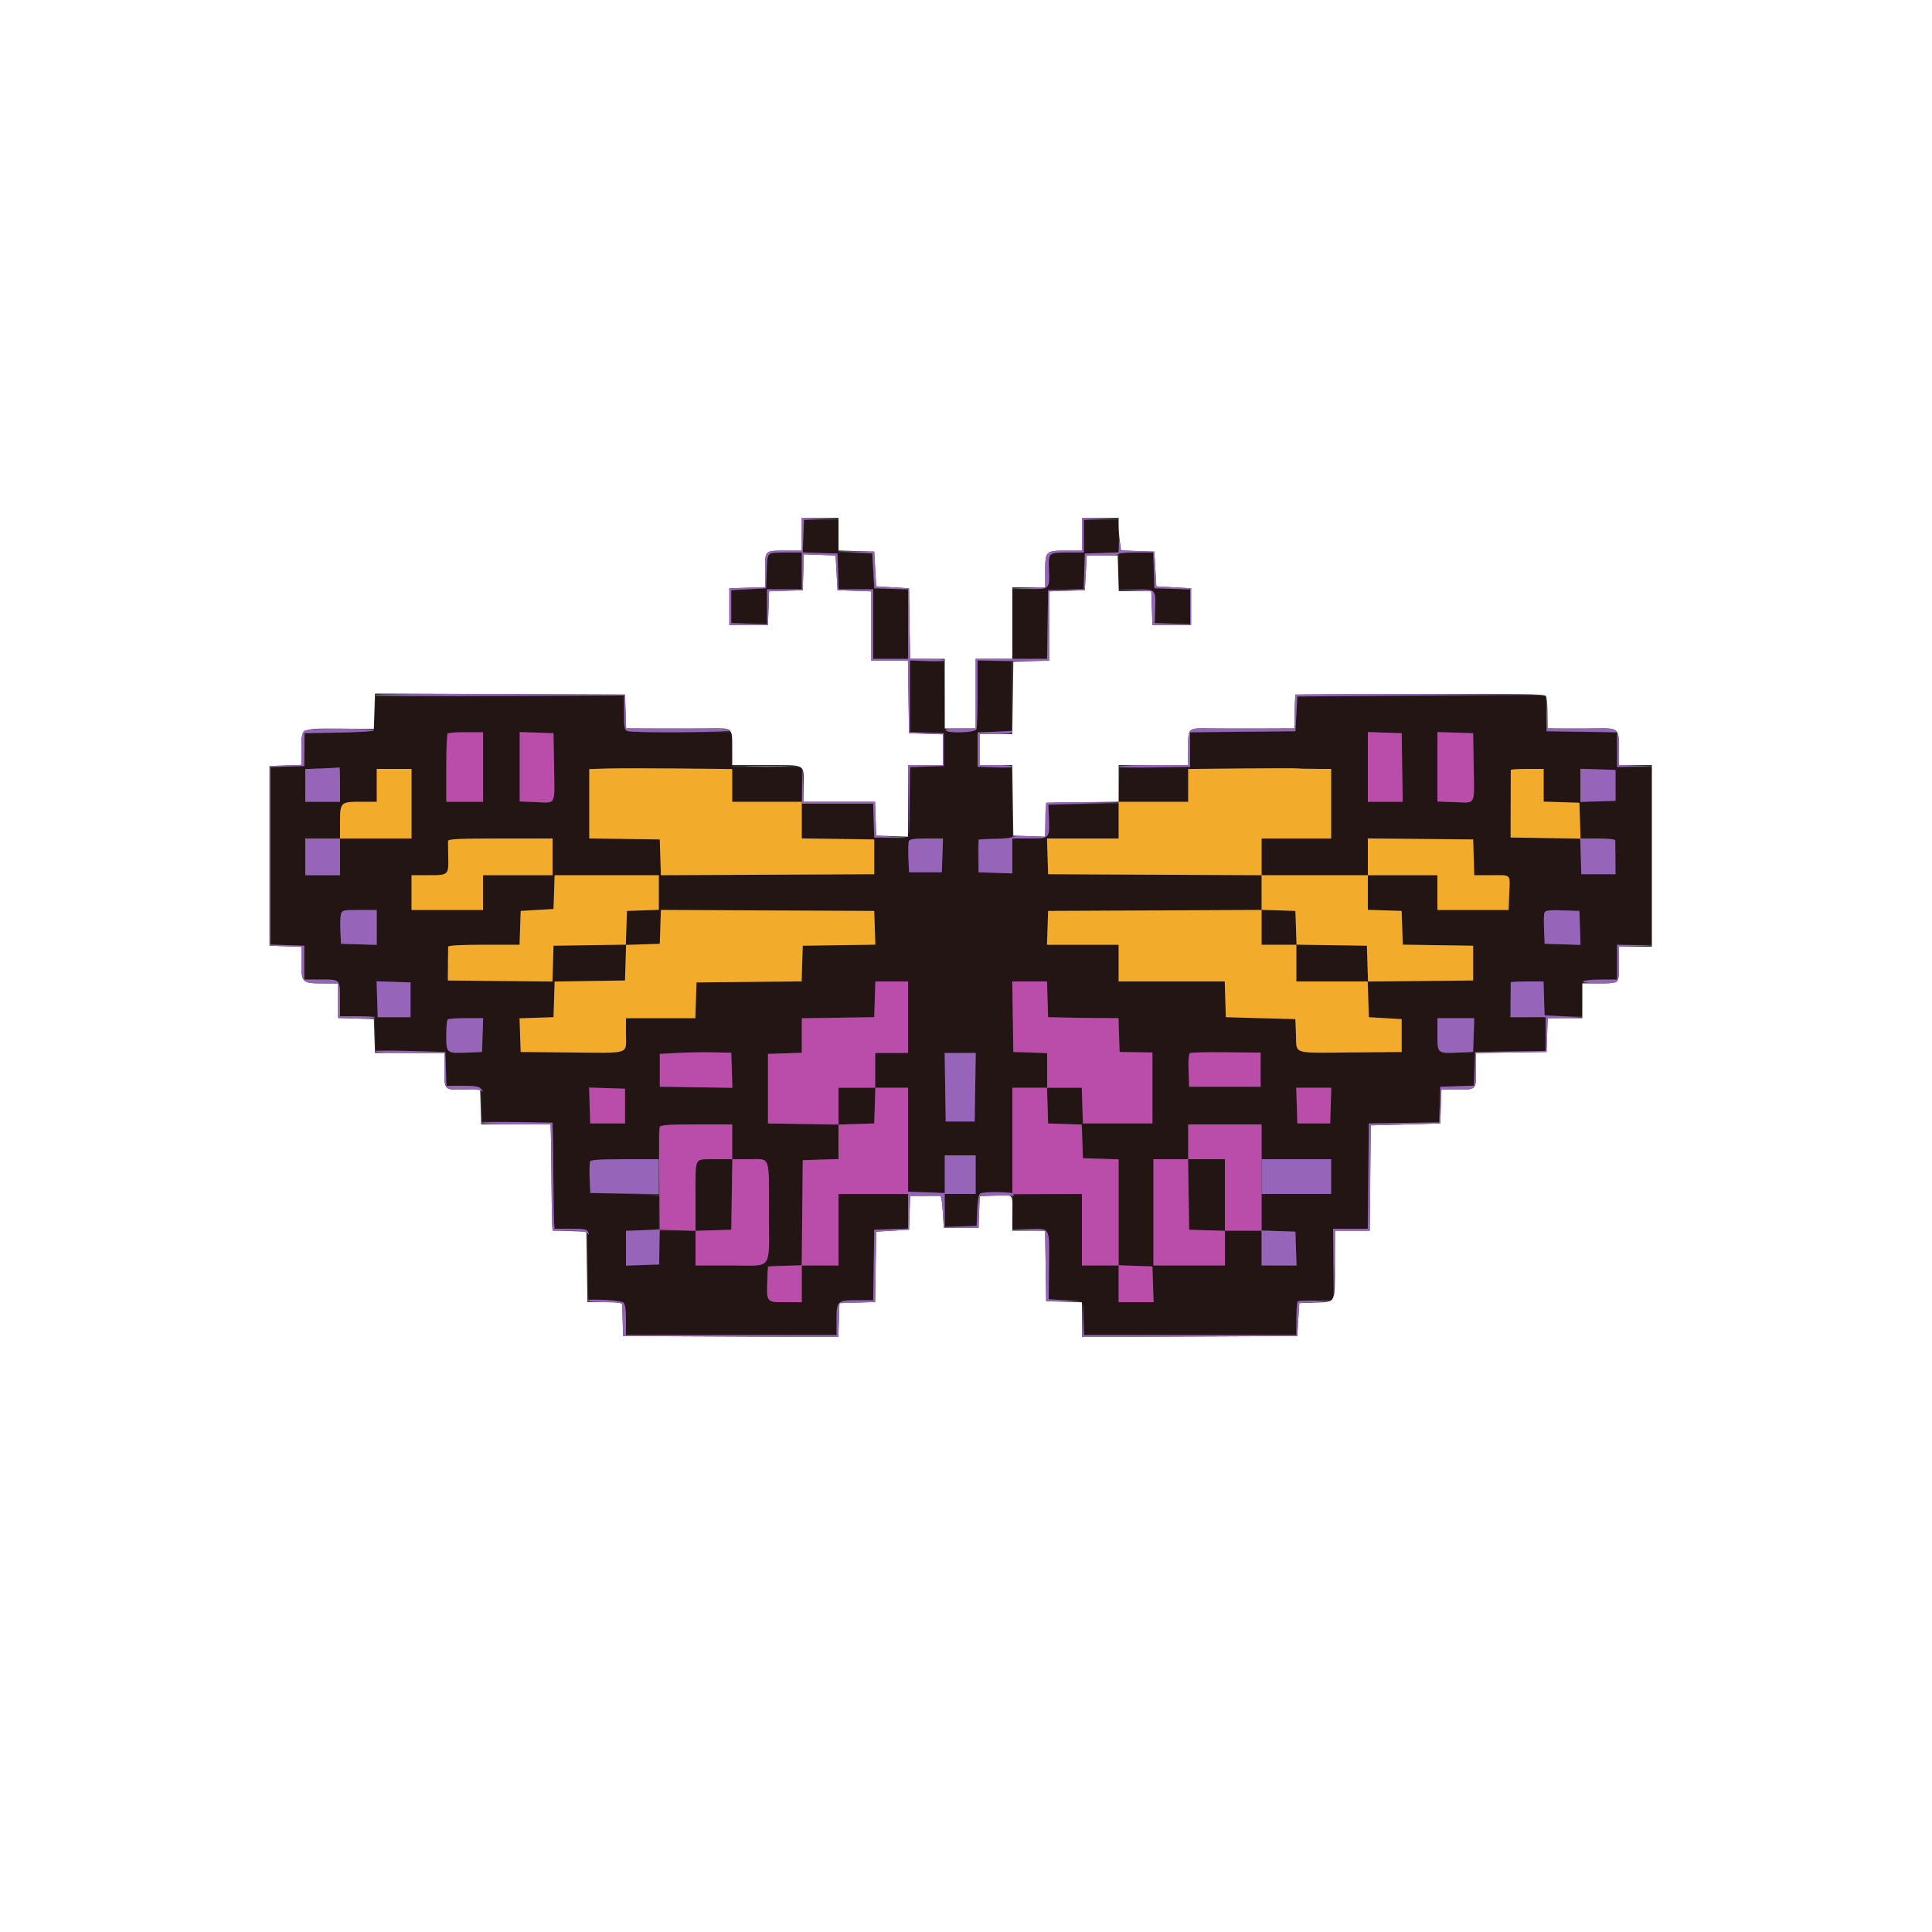 <svg id="svg" version="1.1" xmlns="http://www.w3.org/2000/svg" xmlns:xlink="http://www.w3.org/1999/xlink" width="400" height="400" viewBox="0, 0, 400,400"><rect x="0" y="0" width="400" height="400" fill="#333333" stroke="none"/><g id="svgg"><path id="path0" d="M166.316 110.900 L 166.200 114.200 162.600 114.400 L 159.000 114.600 158.800 118.200 L 158.600 121.800 155.000 122.000 L 151.400 122.200 151.400 125.600 L 151.400 129.000 155.100 129.115 L 158.800 129.230 158.800 125.615 L 158.800 122.000 162.400 122.000 L 166.000 122.000 166.000 118.185 L 166.000 114.370 169.700 114.485 L 173.400 114.600 173.515 118.300 L 173.630 122.000 177.215 122.000 L 180.800 122.000 180.800 129.200 L 180.800 136.400 184.400 136.400 L 188.000 136.400 188.000 129.216 L 188.000 122.031 184.500 121.916 L 181.000 121.800 180.800 118.200 L 180.600 114.600 177.100 114.484 L 173.600 114.369 173.600 110.984 L 173.600 107.600 170.016 107.600 L 166.432 107.600 166.316 110.900 M224.400 111.000 L 224.400 114.400 221.024 114.400 C 217.079 114.400,217.039 114.436,217.163 117.864 C 217.314 122.013,217.326 122.000,213.173 122.000 L 209.600 122.000 209.600 129.200 L 209.600 136.400 213.191 136.400 L 216.782 136.400 216.891 129.300 L 217.000 122.200 220.685 122.085 L 224.370 121.970 224.485 118.285 L 224.600 114.600 228.100 114.484 L 231.600 114.369 231.600 118.184 L 231.600 122.000 235.173 122.000 C 239.344 122.000,239.315 121.968,239.156 126.302 L 239.058 129.000 242.729 129.115 L 246.400 129.230 246.400 125.630 L 246.400 122.030 242.700 121.915 L 239.000 121.800 238.885 118.100 L 238.770 114.400 235.185 114.400 L 231.600 114.400 231.600 111.000 L 231.600 107.600 228.000 107.600 L 224.400 107.600 224.400 111.000 M188.400 144.169 L 188.400 151.569 191.900 151.684 L 195.400 151.800 195.400 155.200 L 195.400 158.600 191.900 158.716 L 188.400 158.831 188.394 165.716 C 188.386 174.088,188.605 173.665,184.366 173.517 L 181.000 173.400 180.884 169.900 L 180.769 166.400 173.384 166.400 L 166.000 166.400 166.000 169.991 L 166.000 173.582 173.500 173.691 L 181.000 173.800 181.000 177.400 L 181.000 181.000 158.915 181.103 L 136.830 181.207 136.715 177.503 L 136.600 173.800 129.300 173.691 L 122.000 173.582 122.000 166.406 L 122.000 159.230 125.700 159.115 C 127.735 159.052,134.395 159.050,140.500 159.112 L 151.600 159.224 151.600 162.612 L 151.600 166.000 158.800 166.000 L 166.000 166.000 166.000 162.400 L 166.000 158.800 158.800 158.800 L 151.600 158.800 151.600 155.200 L 151.600 151.600 141.033 151.600 C 128.094 151.600,129.200 151.978,129.200 147.554 L 129.200 143.994 103.500 144.097 L 77.800 144.200 77.600 147.800 L 77.400 151.400 70.225 151.600 L 63.051 151.800 63.025 155.200 L 63.000 158.600 59.500 158.716 L 56.000 158.831 56.000 177.200 L 56.000 195.569 59.500 195.684 L 63.000 195.800 63.000 199.300 L 63.000 202.801 66.457 202.800 C 70.515 202.800,70.400 202.670,70.400 207.233 L 70.400 210.400 73.984 210.400 L 77.569 210.400 77.684 213.900 L 77.800 217.400 85.000 217.600 L 92.200 217.800 92.316 221.300 L 92.431 224.800 95.792 224.800 C 99.760 224.800,99.675 224.711,99.745 228.935 L 99.800 232.200 107.100 232.309 L 114.400 232.418 114.462 234.909 C 114.496 236.279,114.549 240.640,114.579 244.600 C 114.609 248.560,114.671 252.385,114.717 253.100 L 114.800 254.400 118.200 254.400 C 120.643 254.400,121.606 254.541,121.620 254.900 C 121.631 255.175,121.676 258.460,121.720 262.200 L 121.800 269.000 125.180 269.117 C 129.496 269.267,129.600 269.365,129.600 273.249 L 129.600 276.400 151.400 276.400 L 173.200 276.400 173.200 273.280 C 173.200 269.333,173.339 269.200,177.471 269.200 L 180.782 269.200 180.891 261.900 L 181.000 254.600 184.500 254.484 L 188.000 254.369 188.000 250.784 L 188.000 247.200 180.800 247.200 L 173.600 247.200 173.600 254.600 L 173.600 262.000 169.794 262.000 L 165.987 262.000 166.094 251.100 L 166.200 240.200 169.900 240.085 L 173.600 239.970 173.600 236.400 L 173.600 232.830 177.300 232.715 L 181.000 232.600 181.115 228.900 L 181.230 225.200 184.615 225.200 L 188.000 225.200 188.000 236.000 L 188.000 246.800 191.167 246.800 C 195.720 246.800,195.600 246.696,195.600 250.659 L 195.600 254.032 198.900 253.916 L 202.200 253.800 202.318 250.612 C 202.459 246.823,202.469 246.814,206.500 246.806 L 209.600 246.800 209.600 236.000 L 209.600 225.200 213.185 225.200 L 216.770 225.200 216.885 228.900 L 217.000 232.600 220.485 232.715 L 223.969 232.831 224.085 236.315 L 224.200 239.800 227.900 239.915 L 231.600 240.030 231.600 251.015 L 231.600 262.000 227.800 262.000 L 224.000 262.000 224.000 254.591 L 224.000 247.182 216.900 247.291 L 209.800 247.400 209.684 250.900 L 209.569 254.400 213.142 254.400 C 217.525 254.400,217.248 253.852,217.178 262.375 L 217.124 269.000 220.449 269.118 C 224.393 269.257,224.386 269.250,224.394 273.300 L 224.400 276.400 246.384 276.400 L 268.369 276.400 268.484 272.900 L 268.600 269.400 272.300 269.285 L 276.000 269.170 276.000 261.785 L 276.000 254.400 279.594 254.400 L 283.187 254.400 283.294 243.500 L 283.400 232.600 290.685 232.491 L 297.970 232.382 298.085 228.691 L 298.200 225.000 301.685 224.885 L 305.169 224.769 305.285 221.285 L 305.400 217.800 312.700 217.691 L 320.000 217.582 320.000 213.991 L 320.000 210.400 323.785 210.400 L 327.570 210.400 327.685 206.700 L 327.800 203.000 331.300 202.884 L 334.800 202.769 334.800 199.184 L 334.800 195.600 338.400 195.600 L 342.000 195.600 342.000 177.200 L 342.000 158.800 338.400 158.800 L 334.800 158.800 334.800 155.209 L 334.800 151.618 327.500 151.509 L 320.200 151.400 320.085 147.697 L 319.970 143.994 294.285 144.097 L 268.600 144.200 268.400 147.800 L 268.200 151.400 257.300 151.506 L 246.400 151.613 246.400 155.197 L 246.400 158.782 239.100 158.891 L 231.800 159.000 231.684 162.500 L 231.569 166.000 238.784 166.000 L 246.000 166.000 246.000 162.612 L 246.000 159.224 257.100 159.112 C 263.205 159.050,269.865 159.058,271.900 159.128 L 275.600 159.257 275.600 166.428 L 275.600 173.600 268.400 173.600 L 261.200 173.600 261.200 177.403 L 261.200 181.207 239.100 181.103 L 217.000 181.000 216.885 177.300 L 216.770 173.600 224.185 173.600 L 231.600 173.600 231.600 169.991 L 231.600 166.382 224.329 166.491 L 217.059 166.600 217.157 169.298 C 217.314 173.631,217.343 173.600,213.182 173.600 L 209.618 173.600 209.509 166.300 L 209.400 159.000 205.900 158.884 L 202.400 158.769 202.400 155.200 L 202.400 151.631 205.900 151.516 L 209.400 151.400 209.400 144.200 L 209.400 137.000 205.900 136.884 L 202.400 136.769 202.394 143.684 C 202.386 152.011,202.544 151.670,198.765 151.519 L 195.800 151.400 195.600 144.200 L 195.400 137.000 191.900 136.884 L 188.400 136.769 188.400 144.169 M100.000 158.800 L 100.000 166.000 96.200 166.000 L 92.400 166.000 92.400 159.067 C 92.400 150.935,92.038 151.600,96.467 151.600 L 100.000 151.600 100.000 158.800 M114.710 158.585 C 114.846 166.945,115.197 166.226,111.052 166.071 L 107.600 165.941 107.600 158.755 L 107.600 151.569 111.100 151.684 L 114.600 151.800 114.710 158.585 M290.309 158.900 L 290.418 166.000 286.809 166.000 L 283.200 166.000 283.200 158.784 L 283.200 151.569 286.700 151.684 L 290.200 151.800 290.309 158.900 M305.110 158.585 C 305.246 166.964,305.627 166.225,301.252 166.072 L 297.600 165.943 297.600 158.757 L 297.600 151.570 301.300 151.685 L 305.000 151.800 305.110 158.585 M70.400 162.400 L 70.400 166.000 66.800 166.000 L 63.200 166.000 63.200 162.616 L 63.200 159.231 66.700 159.098 C 68.625 159.025,70.245 158.927,70.300 158.882 C 70.355 158.837,70.400 160.420,70.400 162.400 M85.200 166.400 L 85.200 173.600 77.800 173.600 L 70.400 173.600 70.400 177.400 L 70.400 181.200 66.800 181.200 L 63.200 181.200 63.200 177.400 L 63.200 173.600 66.800 173.600 L 70.400 173.600 70.400 170.280 C 70.400 166.108,70.508 166.000,74.680 166.000 L 78.000 166.000 78.000 162.600 L 78.000 159.200 81.600 159.200 L 85.200 159.200 85.200 166.400 M319.600 162.585 L 319.600 165.970 323.300 166.085 L 327.000 166.200 327.115 169.900 L 327.230 173.600 330.815 173.600 C 332.926 173.600,334.408 173.765,334.419 174.000 C 334.430 174.220,334.447 175.885,334.457 177.700 L 334.476 181.000 330.938 181.000 L 327.400 181.000 327.285 177.309 L 327.170 173.618 319.964 173.509 L 312.758 173.400 312.769 166.500 C 312.775 162.705,312.784 159.510,312.790 159.400 C 312.795 159.290,314.330 159.200,316.200 159.200 L 319.600 159.200 319.600 162.585 M334.482 162.600 L 334.482 165.800 330.841 165.915 L 327.200 166.030 327.200 162.600 L 327.200 159.170 330.841 159.285 L 334.482 159.400 334.482 162.600 M114.400 177.400 L 114.400 181.200 107.200 181.200 L 100.000 181.200 100.000 184.800 L 100.000 188.400 92.600 188.400 L 85.200 188.400 85.200 184.800 L 85.200 181.200 88.773 181.200 C 92.916 181.200,92.893 181.223,92.796 177.098 C 92.764 175.724,92.751 174.375,92.768 174.100 C 92.793 173.713,95.243 173.600,103.600 173.600 L 114.400 173.600 114.400 177.400 M195.116 177.100 L 195.000 180.600 191.600 180.600 L 188.200 180.600 188.081 177.637 C 187.915 173.485,187.809 173.600,191.803 173.600 L 195.231 173.600 195.116 177.100 M209.600 177.216 L 209.600 180.831 206.100 180.716 L 202.600 180.600 202.481 177.637 C 202.315 173.487,202.211 173.600,206.187 173.600 L 209.600 173.600 209.600 177.216 M305.115 177.500 L 305.230 181.200 308.748 181.200 C 313.002 181.200,312.627 180.821,312.471 184.965 L 312.341 188.400 304.971 188.400 L 297.600 188.400 297.600 184.800 L 297.600 181.200 290.400 181.200 L 283.200 181.200 283.200 184.784 L 283.200 188.369 286.700 188.484 L 290.200 188.600 290.315 192.091 L 290.431 195.582 297.715 195.691 L 305.000 195.800 305.000 199.400 L 305.000 203.000 294.085 203.106 L 283.170 203.213 283.285 206.906 L 283.400 210.600 286.800 210.800 L 290.200 211.000 290.200 214.400 L 290.200 217.800 280.200 217.894 C 267.356 218.015,268.459 218.349,268.316 214.296 L 268.200 211.000 261.000 210.800 L 253.800 210.600 253.685 206.900 L 253.570 203.200 242.585 203.200 L 231.600 203.200 231.600 199.400 L 231.600 195.600 224.184 195.600 L 216.769 195.600 216.884 192.100 L 217.000 188.600 239.100 188.497 L 261.200 188.393 261.200 184.797 L 261.200 181.200 272.200 181.200 L 283.200 181.200 283.200 177.394 L 283.200 173.587 294.100 173.694 L 305.000 173.800 305.115 177.500 M136.400 184.784 L 136.400 188.368 133.100 188.484 L 129.800 188.600 129.684 192.116 L 129.568 195.632 133.084 195.516 L 136.600 195.400 136.716 191.897 L 136.831 188.393 158.916 188.497 L 181.000 188.600 181.115 192.091 L 181.231 195.582 173.715 195.691 L 166.200 195.800 166.085 199.494 L 165.970 203.187 155.085 203.294 L 144.200 203.400 144.085 207.100 L 143.970 210.800 136.785 210.800 L 129.600 210.800 129.600 214.192 C 129.600 218.370,130.691 218.028,117.800 217.899 L 107.800 217.800 107.685 214.316 L 107.569 210.832 111.085 210.716 L 114.600 210.600 114.715 206.909 L 114.830 203.218 122.115 203.109 L 129.400 203.000 129.515 199.291 L 129.630 195.582 122.115 195.691 L 114.600 195.800 114.485 199.506 L 114.370 203.213 103.547 203.106 L 92.723 203.000 92.743 199.700 C 92.753 197.885,92.770 196.220,92.781 196.000 C 92.793 195.748,95.541 195.600,100.184 195.600 L 107.569 195.600 107.684 192.100 L 107.800 188.600 111.200 188.400 L 114.600 188.200 114.716 184.700 L 114.831 181.200 125.616 181.200 L 136.400 181.200 136.400 184.784 M78.000 192.015 L 78.000 195.630 74.300 195.515 L 70.600 195.400 70.479 192.812 C 70.270 188.360,70.235 188.400,74.408 188.400 L 78.000 188.400 78.000 192.015 M261.200 191.984 L 261.200 195.600 264.800 195.600 L 268.400 195.600 268.400 199.400 L 268.400 203.200 275.815 203.200 L 283.230 203.200 283.115 199.500 L 283.000 195.800 275.715 195.691 L 268.431 195.582 268.315 192.091 L 268.200 188.600 264.700 188.484 L 261.200 188.369 261.200 191.984 M327.116 192.115 L 327.232 195.630 323.516 195.515 L 319.800 195.400 319.681 192.437 C 319.512 188.227,319.394 188.349,323.493 188.484 L 327.000 188.600 327.116 192.115 M85.000 207.000 L 85.000 210.600 81.600 210.600 L 78.200 210.600 78.085 206.884 L 77.970 203.168 81.485 203.284 L 85.000 203.400 85.000 207.000 M188.000 210.600 L 188.000 218.000 184.600 218.000 L 181.200 218.000 181.200 221.600 L 181.200 225.200 177.400 225.200 L 173.600 225.200 173.600 229.009 L 173.600 232.818 166.300 232.709 L 159.000 232.600 159.000 225.400 L 159.000 218.200 162.500 218.084 L 166.000 217.969 166.000 214.393 L 166.000 210.818 173.500 210.709 L 181.000 210.600 181.115 206.900 L 181.230 203.200 184.615 203.200 L 188.000 203.200 188.000 210.600 M216.885 206.900 L 217.000 210.600 220.600 210.679 C 222.580 210.723,225.858 210.768,227.884 210.779 L 231.569 210.800 231.684 214.300 L 231.800 217.800 235.200 217.853 L 238.600 217.907 238.600 225.253 L 238.600 232.600 231.400 232.600 L 224.200 232.600 224.085 228.900 L 223.970 225.200 220.385 225.200 L 216.800 225.200 216.800 221.616 L 216.800 218.031 213.300 217.916 L 209.800 217.800 209.691 210.500 L 209.582 203.200 213.176 203.200 L 216.770 203.200 216.885 206.900 M319.600 206.600 C 319.600 208.470,319.600 210.135,319.600 210.300 C 319.600 210.465,318.054 210.600,316.164 210.600 L 312.727 210.600 312.745 207.100 C 312.755 205.175,312.772 203.510,312.782 203.400 C 312.792 203.290,314.330 203.200,316.200 203.200 L 319.600 203.200 319.600 206.600 M99.916 214.300 L 99.800 217.800 97.008 217.920 C 92.403 218.119,92.400 218.116,92.400 214.459 C 92.400 210.615,92.193 210.800,96.482 210.800 L 100.031 210.800 99.916 214.300 M305.116 214.300 L 305.000 217.800 302.208 217.920 C 297.558 218.121,297.600 218.155,297.600 214.192 L 297.600 210.800 301.416 210.800 L 305.231 210.800 305.116 214.300 M151.515 221.586 L 151.630 225.218 144.115 225.109 L 136.600 225.000 136.600 221.600 L 136.600 218.200 140.200 218.000 C 142.180 217.890,145.510 217.835,147.600 217.877 L 151.400 217.954 151.515 221.586 M261.000 221.467 L 261.000 225.000 253.600 225.000 L 246.200 225.000 246.083 221.634 C 245.938 217.491,245.326 217.787,253.862 217.867 L 261.000 217.934 261.000 221.467 M201.909 225.100 L 201.800 232.200 198.800 232.200 L 195.800 232.200 195.691 225.100 L 195.582 218.000 198.800 218.000 L 202.018 218.000 201.909 225.100 M129.400 229.000 L 129.400 232.600 125.800 232.600 L 122.200 232.600 122.085 228.885 L 121.970 225.170 125.685 225.285 L 129.400 225.400 129.400 229.000 M275.515 228.900 L 275.400 232.600 272.000 232.600 L 268.600 232.600 268.485 228.900 L 268.370 225.200 272.000 225.200 L 275.630 225.200 275.515 228.900 M151.600 236.400 L 151.600 240.000 155.157 240.000 C 159.566 240.000,159.200 239.005,159.200 251.000 C 159.200 263.387,160.189 262.000,151.357 262.000 L 144.000 262.000 144.000 258.400 L 144.000 254.800 140.175 254.800 L 136.351 254.800 136.436 258.300 L 136.521 261.800 133.060 261.916 L 129.600 262.031 129.600 258.416 L 129.600 254.800 133.000 254.800 L 136.400 254.800 136.400 251.400 C 136.400 249.530,136.445 247.865,136.500 247.700 C 136.555 247.535,133.360 247.310,129.400 247.200 L 122.200 247.000 122.200 243.600 L 122.200 240.200 129.300 240.091 L 136.400 239.982 136.400 236.657 C 136.400 232.462,135.710 232.800,144.267 232.800 L 151.600 232.800 151.600 236.400 M261.200 236.400 L 261.200 240.000 268.400 240.000 L 275.600 240.000 275.600 243.600 L 275.600 247.200 268.400 247.200 L 261.200 247.200 261.200 250.984 L 261.200 254.769 264.700 254.884 L 268.200 255.000 268.316 258.500 L 268.431 262.000 264.816 262.000 L 261.200 262.000 261.200 258.400 L 261.200 254.800 257.400 254.800 L 253.600 254.800 253.600 258.400 L 253.600 262.000 246.200 262.000 L 238.800 262.000 238.800 251.000 L 238.800 240.000 242.400 240.000 L 246.000 240.000 246.000 236.400 L 246.000 232.800 253.600 232.800 L 261.200 232.800 261.200 236.400 M202.000 243.200 L 202.000 247.200 198.800 247.200 L 195.600 247.200 195.600 243.200 L 195.600 239.200 198.800 239.200 L 202.000 239.200 202.000 243.200 M144.267 240.267 C 144.120 240.413,144.000 243.750,144.000 247.682 L 144.000 254.830 147.700 254.715 L 151.400 254.600 151.509 247.300 L 151.618 240.000 148.076 240.000 C 146.127 240.000,144.413 240.120,144.267 240.267 M246.091 247.300 L 246.200 254.600 249.900 254.715 L 253.600 254.830 253.600 247.415 L 253.600 240.000 249.791 240.000 L 245.982 240.000 246.091 247.300 M166.000 265.800 L 166.000 269.600 162.643 269.600 C 158.722 269.600,158.800 269.685,158.800 265.434 C 158.800 261.856,158.638 262.000,162.667 262.000 L 166.000 262.000 166.000 265.800 M238.715 265.900 L 238.830 269.600 235.215 269.600 L 231.600 269.600 231.600 265.784 L 231.600 261.969 235.100 262.084 L 238.600 262.200 238.715 265.900 " stroke="none" fill="#241515" fill-rule="evenodd"></path><path id="path1" d="M0.000 200.000 L 0.000 400.000 200.000 400.000 L 400.000 400.000 400.000 200.000 L 400.000 0.000 200.000 0.000 L 0.000 0.000 0.000 200.000 M173.600 110.585 L 173.600 113.970 177.300 114.085 L 181.000 114.200 181.200 117.800 L 181.400 121.400 184.800 121.600 L 188.200 121.800 188.309 129.100 L 188.418 136.400 192.009 136.400 L 195.600 136.400 195.600 143.600 L 195.600 150.800 198.800 150.800 L 202.000 150.800 202.000 143.600 L 202.000 136.400 205.800 136.400 L 209.600 136.400 209.600 129.000 L 209.600 121.600 213.000 121.600 L 216.400 121.600 216.400 118.280 C 216.400 114.108,216.508 114.000,220.680 114.000 L 224.000 114.000 224.000 110.600 L 224.000 107.200 227.800 107.200 L 231.600 107.200 231.600 108.744 C 231.600 109.593,231.714 111.117,231.852 112.129 L 232.105 113.970 235.552 114.085 L 239.000 114.200 239.200 117.800 L 239.400 121.400 243.000 121.600 L 246.600 121.800 246.600 125.600 L 246.600 129.400 242.600 129.400 L 238.600 129.400 238.484 125.900 L 238.369 122.400 234.999 122.400 L 231.630 122.400 231.515 118.700 L 231.400 115.000 228.200 115.000 L 225.000 115.000 224.800 118.600 L 224.600 122.200 220.900 122.315 L 217.200 122.430 217.200 129.600 L 217.200 136.770 213.500 136.885 L 209.800 137.000 209.691 144.500 L 209.582 152.000 206.191 152.000 L 202.800 152.000 202.800 155.200 L 202.800 158.400 206.191 158.400 L 209.582 158.400 209.691 165.700 L 209.800 173.000 213.084 173.116 L 216.368 173.232 216.484 169.716 L 216.600 166.200 224.100 166.091 L 231.600 165.982 231.600 162.191 L 231.600 158.400 238.800 158.400 L 246.000 158.400 246.000 154.843 C 246.000 150.643,245.899 150.732,250.591 150.805 C 252.356 150.832,256.988 150.842,260.884 150.827 L 267.969 150.800 268.084 147.300 L 268.200 143.800 293.975 143.697 C 314.329 143.616,319.816 143.700,320.068 144.097 C 320.244 144.374,320.391 145.995,320.394 147.700 L 320.400 150.800 323.900 150.827 C 325.825 150.842,328.898 150.831,330.728 150.802 C 335.073 150.733,335.200 150.853,335.200 155.049 L 335.200 158.400 338.600 158.400 L 342.000 158.400 342.000 177.200 L 342.000 196.000 338.600 196.000 L 335.200 196.000 335.200 199.557 C 335.200 203.729,335.341 203.600,330.767 203.600 L 327.600 203.600 327.600 207.200 L 327.600 210.800 324.016 210.800 L 320.431 210.800 320.316 214.300 L 320.200 217.800 312.900 217.909 L 305.600 218.018 305.600 221.566 C 305.600 225.708,305.713 225.600,301.383 225.600 L 298.431 225.600 298.316 229.100 L 298.200 232.600 291.000 232.800 L 283.800 233.000 283.694 243.900 L 283.587 254.800 279.994 254.800 L 276.400 254.800 276.394 261.700 C 276.387 269.995,276.617 269.536,272.387 269.682 L 269.000 269.800 268.800 273.200 L 268.600 276.600 246.300 276.703 L 224.000 276.807 224.000 273.218 L 224.000 269.630 220.300 269.515 L 216.600 269.400 216.491 262.100 L 216.382 254.800 212.991 254.800 L 209.600 254.800 209.600 251.267 C 209.600 247.006,209.949 247.373,206.051 247.530 L 202.831 247.660 202.716 250.930 L 202.600 254.200 199.000 254.200 L 195.400 254.200 195.200 250.895 C 195.090 249.078,194.865 247.593,194.700 247.595 C 194.535 247.598,193.057 247.600,191.416 247.600 L 188.431 247.600 188.316 251.100 L 188.200 254.600 184.800 254.800 L 181.400 255.000 181.291 262.285 L 181.182 269.570 177.491 269.685 L 173.800 269.800 173.684 273.303 L 173.569 276.807 151.284 276.703 L 129.000 276.600 128.923 273.600 C 128.881 271.950,128.836 270.375,128.823 270.100 C 128.806 269.739,127.803 269.600,125.209 269.600 L 121.618 269.600 121.509 262.300 L 121.400 255.000 117.900 254.884 L 114.400 254.769 114.317 253.284 C 114.271 252.468,114.209 248.560,114.179 244.600 C 114.149 240.640,114.096 236.365,114.062 235.100 L 114.000 232.800 106.815 232.800 L 99.630 232.800 99.515 229.132 L 99.400 225.464 96.500 225.559 C 91.938 225.708,92.000 225.763,92.000 221.573 L 92.000 218.000 84.816 218.000 L 77.631 218.000 77.516 214.500 L 77.400 211.000 73.700 210.885 L 70.000 210.770 70.000 207.185 L 70.000 203.600 66.974 203.600 C 62.550 203.600,62.400 203.462,62.400 199.402 L 62.400 196.032 59.100 195.916 L 55.800 195.800 55.800 177.200 L 55.800 158.600 59.100 158.484 L 62.400 158.368 62.400 154.998 C 62.400 150.672,62.164 150.791,70.670 150.852 L 77.400 150.900 77.515 147.247 L 77.630 143.594 103.515 143.697 L 129.400 143.800 129.516 147.300 L 129.631 150.800 136.716 150.827 C 140.612 150.842,145.244 150.832,147.009 150.805 C 151.701 150.732,151.600 150.643,151.600 154.843 L 151.600 158.400 158.757 158.400 C 167.020 158.400,166.400 158.040,166.400 162.833 L 166.400 166.000 173.784 166.000 L 181.169 166.000 181.284 169.500 L 181.400 173.000 184.700 173.116 L 188.000 173.232 188.000 165.816 L 188.000 158.400 191.600 158.400 L 195.200 158.400 195.200 155.216 L 195.200 152.031 191.700 151.916 L 188.200 151.800 188.091 144.300 L 187.982 136.800 184.191 136.800 L 180.400 136.800 180.400 129.616 L 180.400 122.431 176.900 122.316 L 173.400 122.200 173.200 118.600 L 173.000 115.000 169.715 114.884 L 166.430 114.768 166.315 118.484 L 166.200 122.200 162.715 122.315 L 159.231 122.431 159.115 125.915 L 159.000 129.400 155.000 129.400 L 151.000 129.400 151.000 125.600 L 151.000 121.800 154.700 121.685 L 158.400 121.570 158.400 118.028 C 158.400 113.873,158.260 114.000,162.833 114.000 L 166.000 114.000 166.000 110.600 L 166.000 107.200 169.800 107.200 L 173.600 107.200 173.600 110.585 " stroke="none" fill="#ffffff" fill-rule="evenodd"></path><path id="path2" d="M92.667 151.867 C 92.520 152.013,92.400 155.253,92.400 159.067 L 92.400 166.000 96.200 166.000 L 100.000 166.000 100.000 158.800 L 100.000 151.600 96.467 151.600 C 94.523 151.600,92.813 151.720,92.667 151.867 M107.600 158.755 L 107.600 165.941 111.052 166.071 C 115.197 166.226,114.846 166.945,114.710 158.585 L 114.600 151.800 111.100 151.684 L 107.600 151.569 107.600 158.755 M283.200 158.784 L 283.200 166.000 286.809 166.000 L 290.418 166.000 290.309 158.900 L 290.200 151.800 286.700 151.684 L 283.200 151.569 283.200 158.784 M297.600 158.757 L 297.600 165.943 301.252 166.072 C 305.627 166.225,305.246 166.964,305.110 158.585 L 305.000 151.800 301.300 151.685 L 297.600 151.570 297.600 158.757 M181.115 206.900 L 181.000 210.600 173.500 210.709 L 166.000 210.818 166.000 214.393 L 166.000 217.969 162.500 218.084 L 159.000 218.200 159.000 225.400 L 159.000 232.600 166.300 232.709 L 173.600 232.818 173.600 236.394 L 173.600 239.970 169.900 240.085 L 166.200 240.200 166.094 251.085 L 165.987 261.969 162.494 262.085 L 159.000 262.200 158.880 264.992 C 158.679 269.642,158.645 269.600,162.608 269.600 L 166.000 269.600 166.000 265.800 L 166.000 262.000 169.800 262.000 L 173.600 262.000 173.600 254.600 L 173.600 247.200 180.800 247.200 L 188.000 247.200 188.000 236.200 L 188.000 225.200 184.600 225.200 L 181.200 225.200 181.200 221.600 L 181.200 218.000 184.600 218.000 L 188.000 218.000 188.000 210.600 L 188.000 203.200 184.615 203.200 L 181.230 203.200 181.115 206.900 M209.691 210.500 L 209.800 217.800 213.300 217.916 L 216.800 218.031 216.800 221.616 L 216.800 225.200 213.200 225.200 L 209.600 225.200 209.600 236.200 L 209.600 247.200 216.800 247.200 L 224.000 247.200 224.000 254.600 L 224.000 262.000 227.800 262.000 L 231.600 262.000 231.600 265.800 L 231.600 269.600 235.215 269.600 L 238.830 269.600 238.715 265.900 L 238.600 262.200 235.100 262.084 L 231.600 261.969 231.600 250.999 L 231.600 240.030 227.900 239.915 L 224.200 239.800 224.085 236.315 L 223.969 232.831 220.485 232.715 L 217.000 232.600 216.885 228.900 L 216.770 225.200 220.370 225.200 L 223.970 225.200 224.085 228.900 L 224.200 232.600 231.400 232.600 L 238.600 232.600 238.600 225.253 L 238.600 217.907 235.200 217.853 L 231.800 217.800 231.684 214.300 L 231.569 210.800 227.884 210.779 C 225.858 210.768,222.580 210.723,220.600 210.679 L 217.000 210.600 216.885 206.900 L 216.770 203.200 213.176 203.200 L 209.582 203.200 209.691 210.500 M140.200 218.000 L 136.600 218.200 136.600 221.600 L 136.600 225.000 144.115 225.109 L 151.630 225.218 151.515 221.586 L 151.400 217.954 147.600 217.877 C 145.510 217.835,142.180 217.890,140.200 218.000 M246.344 218.034 C 246.136 218.163,246.018 219.783,246.083 221.634 L 246.200 225.000 253.600 225.000 L 261.000 225.000 261.000 221.467 L 261.000 217.934 253.862 217.867 C 249.936 217.830,246.553 217.905,246.344 218.034 M122.085 228.885 L 122.200 232.600 125.800 232.600 L 129.400 232.600 129.400 229.000 L 129.400 225.400 125.685 225.285 L 121.970 225.170 122.085 228.885 M181.115 228.900 L 181.000 232.600 177.300 232.715 L 173.600 232.830 173.600 229.015 L 173.600 225.200 177.415 225.200 L 181.230 225.200 181.115 228.900 M268.485 228.900 L 268.600 232.600 272.000 232.600 L 275.400 232.600 275.515 228.900 L 275.630 225.200 272.000 225.200 L 268.370 225.200 268.485 228.900 M136.581 233.306 C 136.474 233.584,136.435 238.489,136.493 244.206 L 136.600 254.600 140.300 254.715 L 144.000 254.830 144.000 258.415 L 144.000 262.000 151.357 262.000 C 160.189 262.000,159.200 263.387,159.200 251.000 C 159.200 239.005,159.566 240.000,155.157 240.000 L 151.600 240.000 151.600 236.400 L 151.600 232.800 144.187 232.800 C 138.580 232.800,136.728 232.923,136.581 233.306 M246.000 236.400 L 246.000 240.000 242.400 240.000 L 238.800 240.000 238.800 251.000 L 238.800 262.000 246.200 262.000 L 253.600 262.000 253.600 258.400 L 253.600 254.800 257.400 254.800 L 261.200 254.800 261.200 243.800 L 261.200 232.800 253.600 232.800 L 246.000 232.800 246.000 236.400 M151.509 247.300 L 151.400 254.600 147.700 254.715 L 144.000 254.830 144.000 247.682 C 144.000 239.307,143.632 240.000,148.076 240.000 L 151.618 240.000 151.509 247.300 M253.600 247.415 L 253.600 254.830 249.900 254.715 L 246.200 254.600 246.091 247.300 L 245.982 240.000 249.791 240.000 L 253.600 240.000 253.600 247.415 " stroke="none" fill="#ba4caa" fill-rule="evenodd"></path><path id="path3" d="M125.700 159.115 L 122.000 159.230 122.000 166.406 L 122.000 173.582 129.300 173.691 L 136.600 173.800 136.715 177.503 L 136.830 181.207 158.915 181.103 L 181.000 181.000 181.000 177.400 L 181.000 173.800 173.500 173.691 L 166.000 173.582 166.000 169.791 L 166.000 166.000 158.800 166.000 L 151.600 166.000 151.600 162.612 L 151.600 159.224 140.500 159.112 C 134.395 159.050,127.735 159.052,125.700 159.115 M257.100 159.104 L 246.000 159.213 246.000 162.606 L 246.000 166.000 238.800 166.000 L 231.600 166.000 231.600 169.800 L 231.600 173.600 224.185 173.600 L 216.770 173.600 216.885 177.300 L 217.000 181.000 239.100 181.103 L 261.200 181.207 261.200 184.800 L 261.200 188.393 239.100 188.497 L 217.000 188.600 216.884 192.100 L 216.769 195.600 224.184 195.600 L 231.600 195.600 231.600 199.400 L 231.600 203.200 242.585 203.200 L 253.570 203.200 253.685 206.900 L 253.800 210.600 261.000 210.800 L 268.200 211.000 268.316 214.296 C 268.459 218.349,267.356 218.015,280.200 217.894 L 290.200 217.800 290.200 214.400 L 290.200 211.000 286.800 210.800 L 283.400 210.600 283.285 206.906 L 283.170 203.213 294.085 203.106 L 305.000 203.000 305.000 199.400 L 305.000 195.800 297.715 195.691 L 290.431 195.582 290.315 192.091 L 290.200 188.600 286.700 188.484 L 283.200 188.369 283.200 184.784 L 283.200 181.200 290.400 181.200 L 297.600 181.200 297.600 184.800 L 297.600 188.400 304.971 188.400 L 312.341 188.400 312.471 184.965 C 312.627 180.821,313.002 181.200,308.748 181.200 L 305.230 181.200 305.115 177.500 L 305.000 173.800 294.100 173.694 L 283.200 173.587 283.200 177.394 L 283.200 181.200 272.200 181.200 L 261.200 181.200 261.200 177.400 L 261.200 173.600 268.400 173.600 L 275.600 173.600 275.600 166.400 L 275.600 159.200 272.433 159.200 C 270.691 159.200,269.026 159.154,268.733 159.098 C 268.440 159.042,263.205 159.044,257.100 159.104 M78.000 162.600 L 78.000 166.000 74.680 166.000 C 70.508 166.000,70.400 166.108,70.400 170.280 L 70.400 173.600 77.800 173.600 L 85.200 173.600 85.200 166.400 L 85.200 159.200 81.600 159.200 L 78.000 159.200 78.000 162.600 M312.790 159.400 C 312.784 159.510,312.775 162.705,312.769 166.500 L 312.758 173.400 319.994 173.509 L 327.230 173.618 327.115 169.909 L 327.000 166.200 323.300 166.085 L 319.600 165.970 319.600 162.585 L 319.600 159.200 316.200 159.200 C 314.330 159.200,312.795 159.290,312.790 159.400 M92.768 174.100 C 92.751 174.375,92.764 175.724,92.796 177.098 C 92.893 181.223,92.916 181.200,88.773 181.200 L 85.200 181.200 85.200 184.800 L 85.200 188.400 92.600 188.400 L 100.000 188.400 100.000 184.800 L 100.000 181.200 107.200 181.200 L 114.400 181.200 114.400 177.400 L 114.400 173.600 103.600 173.600 C 95.243 173.600,92.793 173.713,92.768 174.100 M114.716 184.700 L 114.600 188.200 111.200 188.400 L 107.800 188.600 107.684 192.100 L 107.569 195.600 100.184 195.600 C 95.541 195.600,92.793 195.748,92.781 196.000 C 92.770 196.220,92.753 197.885,92.743 199.700 L 92.723 203.000 103.547 203.106 L 114.370 203.213 114.485 199.506 L 114.600 195.800 122.115 195.691 L 129.630 195.582 129.515 199.291 L 129.400 203.000 122.115 203.109 L 114.830 203.218 114.715 206.909 L 114.600 210.600 111.085 210.716 L 107.569 210.832 107.685 214.316 L 107.800 217.800 117.800 217.899 C 130.691 218.028,129.600 218.370,129.600 214.192 L 129.600 210.800 136.785 210.800 L 143.970 210.800 144.085 207.100 L 144.200 203.400 155.085 203.294 L 165.970 203.187 166.085 199.494 L 166.200 195.800 173.715 195.691 L 181.231 195.582 181.115 192.091 L 181.000 188.600 158.916 188.497 L 136.831 188.393 136.716 191.897 L 136.600 195.400 133.084 195.516 L 129.568 195.632 129.684 192.116 L 129.800 188.600 133.100 188.484 L 136.400 188.368 136.400 184.784 L 136.400 181.200 125.616 181.200 L 114.831 181.200 114.716 184.700 M268.315 192.091 L 268.431 195.582 275.715 195.691 L 283.000 195.800 283.115 199.500 L 283.230 203.200 275.815 203.200 L 268.400 203.200 268.400 199.400 L 268.400 195.600 264.800 195.600 L 261.200 195.600 261.200 191.984 L 261.200 188.369 264.700 188.484 L 268.200 188.600 268.315 192.091 " stroke="none" fill="#f3ab2b" fill-rule="evenodd"></path><path id="path4" d="M166.000 110.600 L 166.000 114.000 162.833 114.000 C 158.260 114.000,158.400 113.873,158.400 118.028 L 158.400 121.570 154.700 121.685 L 151.000 121.800 151.000 125.600 L 151.000 129.400 155.000 129.400 L 159.000 129.400 159.115 125.915 L 159.231 122.431 162.715 122.315 L 166.200 122.200 166.315 118.484 L 166.430 114.768 169.715 114.884 L 173.000 115.000 173.200 118.600 L 173.400 122.200 176.900 122.316 L 180.400 122.431 180.400 129.616 L 180.400 136.800 184.191 136.800 L 187.982 136.800 188.091 144.300 L 188.200 151.800 191.700 151.916 L 195.200 152.031 195.200 155.216 L 195.200 158.400 191.600 158.400 L 188.000 158.400 188.090 165.700 L 188.180 173.000 188.299 165.915 L 188.418 158.831 191.909 158.715 L 195.400 158.600 195.400 155.200 L 195.400 151.800 191.900 151.684 L 188.400 151.569 188.400 144.156 L 188.400 136.743 192.001 136.872 C 193.981 136.942,195.601 136.865,195.601 136.700 C 195.600 136.535,193.984 136.400,192.009 136.400 L 188.418 136.400 188.309 129.100 L 188.200 121.800 184.800 121.600 L 181.400 121.400 181.200 117.800 L 181.000 114.200 177.200 114.167 L 173.400 114.135 177.000 114.367 L 180.600 114.600 180.800 118.200 L 181.000 121.800 184.500 121.916 L 188.000 122.031 188.000 129.216 L 188.000 136.400 184.400 136.400 L 180.800 136.400 180.800 129.200 L 180.800 122.000 177.215 122.000 L 173.630 122.000 173.515 118.300 L 173.400 114.600 169.800 114.487 L 166.200 114.375 166.329 111.002 L 166.458 107.629 170.129 107.498 L 173.800 107.366 169.900 107.283 L 166.000 107.200 166.000 110.600 M224.000 110.600 L 224.000 114.000 220.680 114.000 C 216.510 114.000,216.400 114.110,216.400 118.264 L 216.400 121.569 212.900 121.702 L 209.400 121.835 213.073 121.918 C 217.345 122.013,217.315 122.044,217.163 117.864 C 217.039 114.436,217.079 114.400,221.024 114.400 L 224.400 114.400 224.400 111.015 L 224.400 107.630 228.100 107.498 L 231.800 107.366 227.900 107.283 L 224.000 107.200 224.000 110.600 M231.664 112.884 L 231.600 114.369 228.100 114.484 L 224.600 114.600 224.485 118.285 L 224.370 121.970 220.685 122.085 L 217.000 122.200 216.891 129.300 L 216.782 136.400 209.391 136.400 L 202.000 136.400 202.000 143.600 L 202.000 150.800 198.776 150.800 C 196.729 150.800,195.643 150.946,195.800 151.200 C 196.237 151.907,201.876 151.700,202.157 150.967 C 202.291 150.619,202.400 147.275,202.400 143.535 L 202.400 136.735 206.100 136.805 C 208.135 136.844,211.465 136.858,213.500 136.838 L 217.200 136.800 217.200 129.615 L 217.200 122.430 220.900 122.315 L 224.600 122.200 224.800 118.600 L 225.000 115.000 228.301 115.000 C 230.116 115.000,231.601 114.865,231.601 114.700 C 231.600 114.535,233.213 114.400,235.185 114.400 L 238.770 114.400 238.885 118.100 L 239.000 121.800 242.700 121.915 L 246.400 122.030 246.400 125.630 L 246.400 129.230 242.729 129.115 L 239.058 129.000 239.156 126.302 C 239.316 121.937,239.364 121.986,235.073 122.082 L 231.400 122.165 234.885 122.298 L 238.369 122.431 238.485 125.915 L 238.600 129.400 242.600 129.400 L 246.600 129.400 246.600 125.600 L 246.600 121.800 243.000 121.600 L 239.400 121.400 239.200 117.800 L 239.000 114.200 235.524 114.085 L 232.048 113.970 231.888 112.685 C 231.731 111.425,231.727 111.429,231.664 112.884 M166.000 118.200 L 166.000 122.000 162.400 122.000 L 158.800 122.000 158.800 125.615 L 158.800 129.230 155.100 129.115 L 151.400 129.000 151.400 125.600 L 151.400 122.200 155.000 122.000 L 158.600 121.800 158.708 118.600 C 158.857 114.176,158.650 114.400,162.587 114.400 L 166.000 114.400 166.000 118.200 M77.600 143.897 C 77.600 144.064,89.210 144.152,103.400 144.094 L 129.200 143.988 129.200 147.551 C 129.200 150.431,129.321 151.161,129.833 151.357 C 130.969 151.793,151.859 151.627,151.200 151.187 C 150.870 150.967,149.070 150.802,147.200 150.820 C 145.330 150.838,140.612 150.841,136.716 150.826 L 129.631 150.800 129.516 147.300 L 129.400 143.800 103.500 143.697 C 89.255 143.640,77.600 143.730,77.600 143.897 M268.267 143.867 C 268.120 144.013,268.000 145.633,268.000 147.467 L 268.000 150.800 260.900 150.827 C 256.995 150.842,252.356 150.832,250.591 150.805 C 245.899 150.732,246.000 150.643,246.000 154.843 L 246.000 158.400 238.800 158.400 C 234.840 158.400,231.600 158.535,231.600 158.700 C 231.599 158.865,234.929 158.947,239.000 158.883 L 246.400 158.766 246.400 155.189 L 246.400 151.613 257.300 151.506 L 268.200 151.400 268.400 147.800 L 268.600 144.200 294.400 143.996 L 320.200 143.791 294.367 143.696 C 280.158 143.643,268.413 143.720,268.267 143.867 M320.173 147.800 L 320.200 151.400 327.500 151.509 L 334.800 151.618 334.800 155.209 L 334.800 158.800 338.500 158.718 L 342.200 158.635 338.700 158.502 L 335.200 158.369 335.200 155.033 C 335.200 150.855,335.071 150.733,330.728 150.802 C 328.898 150.831,325.832 150.842,323.916 150.827 L 320.432 150.800 320.289 147.500 L 320.146 144.200 320.173 147.800 M63.100 151.234 C 62.521 151.570,62.400 152.221,62.400 155.004 L 62.400 158.368 59.100 158.484 L 55.800 158.600 55.800 177.200 L 55.800 195.800 59.100 195.916 L 62.400 196.032 62.400 199.402 C 62.400 203.462,62.550 203.600,66.974 203.600 L 70.000 203.600 70.000 207.173 L 70.000 210.745 73.801 210.873 C 75.891 210.943,77.601 210.865,77.601 210.700 C 77.600 210.535,75.980 210.400,74.000 210.400 L 70.400 210.400 70.400 207.233 C 70.400 202.670,70.515 202.800,66.457 202.800 L 63.000 202.801 63.000 199.300 L 63.000 195.800 59.500 195.684 L 56.000 195.569 56.000 177.200 L 56.000 158.831 59.500 158.716 L 63.000 158.600 63.026 155.200 L 63.051 151.800 70.015 151.690 C 73.846 151.630,77.135 151.425,77.324 151.236 C 77.820 150.740,63.955 150.738,63.100 151.234 M205.900 151.498 L 202.400 151.631 202.400 155.187 L 202.400 158.743 206.001 158.872 C 207.981 158.942,209.601 158.865,209.601 158.700 C 209.600 158.535,208.070 158.400,206.200 158.400 L 202.800 158.400 202.800 155.200 L 202.800 152.000 206.200 152.000 C 208.200 152.000,209.600 151.835,209.600 151.600 C 209.600 151.380,209.555 151.237,209.500 151.282 C 209.445 151.327,207.825 151.425,205.900 151.498 M155.100 158.698 C 157.135 158.771,160.465 158.771,162.500 158.698 C 164.535 158.625,162.870 158.566,158.800 158.566 C 154.730 158.566,153.065 158.625,155.100 158.698 M66.700 159.098 L 63.200 159.231 63.200 162.616 L 63.200 166.000 66.800 166.000 L 70.400 166.000 70.400 162.400 C 70.400 160.420,70.355 158.837,70.300 158.882 C 70.245 158.927,68.625 159.025,66.700 159.098 M166.082 162.700 L 166.000 166.400 173.384 166.400 L 180.769 166.400 180.884 169.900 L 181.000 173.400 184.600 173.434 L 188.200 173.468 184.800 173.234 L 181.400 173.000 181.284 169.500 L 181.169 166.000 173.800 166.000 L 166.431 166.000 166.298 162.500 L 166.165 159.000 166.082 162.700 M327.200 162.600 L 327.200 166.030 330.841 165.915 L 334.482 165.800 334.482 162.600 L 334.482 159.400 330.841 159.285 L 327.200 159.170 327.200 162.600 M216.667 166.267 C 216.520 166.413,216.400 168.047,216.400 169.896 L 216.400 173.259 212.999 173.129 C 211.129 173.058,209.599 173.128,209.599 173.284 C 209.600 173.441,208.025 173.621,206.100 173.684 L 202.600 173.800 202.600 177.200 L 202.600 180.600 206.100 180.716 L 209.600 180.831 209.600 177.216 L 209.600 173.600 213.173 173.600 C 217.344 173.600,217.315 173.632,217.157 169.298 L 217.058 166.600 224.429 166.386 L 231.800 166.173 224.367 166.086 C 220.278 166.039,216.813 166.120,216.667 166.267 M63.200 177.400 L 63.200 181.200 66.800 181.200 L 70.400 181.200 70.400 177.400 L 70.400 173.600 66.800 173.600 L 63.200 173.600 63.200 177.400 M188.169 174.137 C 188.055 174.433,188.016 176.008,188.081 177.637 L 188.200 180.600 191.600 180.600 L 195.000 180.600 195.116 177.100 L 195.231 173.600 191.803 173.600 C 189.302 173.600,188.319 173.745,188.169 174.137 M327.285 177.300 L 327.400 181.000 330.938 181.000 L 334.476 181.000 334.457 177.700 C 334.447 175.885,334.430 174.220,334.419 174.000 C 334.408 173.764,332.916 173.600,330.785 173.600 L 327.170 173.600 327.285 177.300 M70.586 189.312 C 70.460 189.814,70.412 191.389,70.479 192.812 L 70.600 195.400 74.300 195.515 L 78.000 195.630 78.000 192.015 L 78.000 188.400 74.408 188.400 C 71.001 188.400,70.803 188.447,70.586 189.312 M319.775 188.922 C 319.658 189.226,319.616 190.808,319.681 192.437 L 319.800 195.400 323.516 195.515 L 327.232 195.630 327.116 192.115 L 327.000 188.600 323.493 188.484 C 320.797 188.395,319.938 188.496,319.775 188.922 M334.800 199.200 L 334.800 202.800 331.424 202.800 C 329.567 202.800,327.936 202.980,327.800 203.200 C 327.529 203.639,333.474 203.777,334.567 203.357 C 335.078 203.161,335.200 202.433,335.200 199.573 L 335.200 196.031 338.700 195.898 L 342.200 195.765 338.500 195.682 L 334.800 195.600 334.800 199.200 M78.085 206.884 L 78.200 210.600 81.600 210.600 L 85.000 210.600 85.000 207.000 L 85.000 203.400 81.485 203.284 L 77.970 203.168 78.085 206.884 M312.782 203.400 C 312.772 203.510,312.756 205.175,312.747 207.100 L 312.729 210.600 316.365 210.600 L 320.001 210.600 320.001 214.091 L 320.000 217.582 312.700 217.691 L 305.400 217.800 305.285 221.285 L 305.169 224.769 301.685 224.885 L 298.200 225.000 298.085 228.691 L 297.970 232.382 290.685 232.491 L 283.400 232.600 283.294 243.500 L 283.187 254.400 279.594 254.400 L 276.000 254.400 276.090 261.700 L 276.180 269.000 276.299 261.900 L 276.418 254.800 280.003 254.800 L 283.587 254.800 283.694 243.900 L 283.800 233.000 291.000 232.800 L 298.200 232.600 298.316 229.100 L 298.431 225.600 301.383 225.600 C 305.713 225.600,305.600 225.708,305.600 221.566 L 305.600 218.018 312.900 217.909 L 320.200 217.800 320.316 214.300 L 320.431 210.800 324.116 210.723 L 327.800 210.645 323.800 210.423 L 319.800 210.200 319.684 206.700 L 319.569 203.200 316.184 203.200 C 314.323 203.200,312.792 203.290,312.782 203.400 M92.667 211.067 C 92.520 211.213,92.400 212.740,92.400 214.459 C 92.400 218.116,92.403 218.119,97.008 217.920 L 99.800 217.800 99.916 214.300 L 100.031 210.800 96.482 210.800 C 94.530 210.800,92.813 210.920,92.667 211.067 M297.600 214.192 C 297.600 218.155,297.558 218.121,302.208 217.920 L 305.000 217.800 305.116 214.300 L 305.231 210.800 301.416 210.800 L 297.600 210.800 297.600 214.192 M77.599 217.700 C 77.600 217.865,80.840 218.000,84.800 218.000 L 92.000 218.000 92.000 221.573 C 92.000 225.746,91.957 225.707,96.338 225.565 C 97.844 225.516,99.329 225.629,99.638 225.815 C 100.117 226.103,100.119 226.053,99.651 225.477 C 99.215 224.939,98.417 224.800,95.767 224.800 L 92.431 224.800 92.316 221.300 L 92.200 217.800 84.899 217.600 C 80.884 217.490,77.599 217.535,77.599 217.700 M195.691 225.100 L 195.800 232.200 198.800 232.200 L 201.800 232.200 201.909 225.100 L 202.018 218.000 198.800 218.000 L 195.582 218.000 195.691 225.100 M99.600 232.500 C 99.600 232.665,102.840 232.800,106.800 232.800 L 114.000 232.800 114.062 235.100 C 114.096 236.365,114.149 240.640,114.179 244.600 C 114.209 248.560,114.271 252.475,114.317 253.300 L 114.400 254.800 117.720 254.800 C 119.841 254.800,121.222 254.981,121.544 255.300 C 121.948 255.701,121.995 255.661,121.781 255.100 C 121.556 254.510,120.986 254.400,118.157 254.400 L 114.800 254.400 114.717 253.100 C 114.671 252.385,114.609 248.560,114.579 244.600 C 114.549 240.640,114.496 236.283,114.462 234.917 L 114.400 232.434 107.000 232.317 C 102.929 232.253,99.599 232.335,99.600 232.500 M195.600 243.100 L 195.601 247.000 191.800 246.861 L 188.000 246.723 188.000 250.546 L 188.000 254.369 184.500 254.484 L 181.000 254.600 180.891 261.900 L 180.782 269.200 177.471 269.200 C 173.339 269.200,173.200 269.333,173.200 273.280 L 173.200 276.400 151.400 276.400 L 129.600 276.400 129.600 273.249 C 129.600 271.209,129.423 269.951,129.098 269.681 C 128.519 269.201,121.598 268.849,121.599 269.300 C 121.600 269.465,123.220 269.600,125.200 269.600 C 127.801 269.600,128.806 269.739,128.823 270.100 C 128.836 270.375,128.881 271.950,128.923 273.600 L 129.000 276.600 151.284 276.703 L 173.569 276.807 173.684 273.303 L 173.800 269.800 177.491 269.685 L 181.182 269.570 181.291 262.285 L 181.400 255.000 184.800 254.800 L 188.200 254.600 188.316 251.100 L 188.431 247.600 191.416 247.600 C 193.057 247.600,194.535 247.598,194.700 247.595 C 194.865 247.593,195.090 249.078,195.200 250.895 L 195.400 254.200 199.000 254.200 L 202.600 254.200 202.716 250.900 L 202.832 247.600 205.916 247.553 C 207.612 247.527,209.243 247.539,209.540 247.579 C 209.837 247.620,209.962 247.461,209.817 247.227 C 209.515 246.739,203.660 246.647,202.918 247.118 C 202.627 247.304,202.390 248.684,202.318 250.612 L 202.200 253.800 198.900 253.916 L 195.600 254.032 195.600 250.616 L 195.600 247.200 198.800 247.200 L 202.000 247.200 202.000 243.200 L 202.000 239.200 198.800 239.200 L 195.600 239.200 195.600 243.100 M122.169 240.537 C 122.055 240.833,122.016 242.408,122.081 244.037 L 122.200 247.000 129.300 247.109 L 136.400 247.218 136.400 243.609 L 136.400 240.000 129.387 240.000 C 123.886 240.000,122.330 240.116,122.169 240.537 M261.200 243.600 L 261.200 247.200 268.400 247.200 L 275.600 247.200 275.600 243.600 L 275.600 240.000 268.400 240.000 L 261.200 240.000 261.200 243.600 M133.100 254.698 L 129.600 254.831 129.600 258.431 L 129.600 262.031 133.033 261.916 L 136.467 261.800 136.533 258.100 C 136.570 256.065,136.600 254.437,136.600 254.482 C 136.600 254.527,135.025 254.625,133.100 254.698 M212.891 254.698 L 216.382 254.831 216.491 262.115 L 216.600 269.400 220.400 269.433 L 224.200 269.465 220.662 269.233 L 217.123 269.000 217.178 262.375 C 217.249 253.819,217.542 254.381,213.057 254.482 L 209.400 254.565 212.891 254.698 M261.200 258.384 L 261.200 262.000 264.816 262.000 L 268.431 262.000 268.316 258.500 L 268.200 255.000 264.700 254.884 L 261.200 254.769 261.200 258.384 M268.667 269.467 C 268.520 269.613,268.400 271.233,268.400 273.067 L 268.400 276.400 246.416 276.400 L 224.432 276.400 224.298 273.100 L 224.163 269.800 224.081 273.303 L 224.000 276.807 246.300 276.703 L 268.600 276.600 268.800 273.200 L 269.000 269.800 272.600 269.576 L 276.200 269.351 272.567 269.276 C 270.568 269.234,268.813 269.320,268.667 269.467 " stroke="none" fill="#9664b9" fill-rule="evenodd"></path></g></svg>